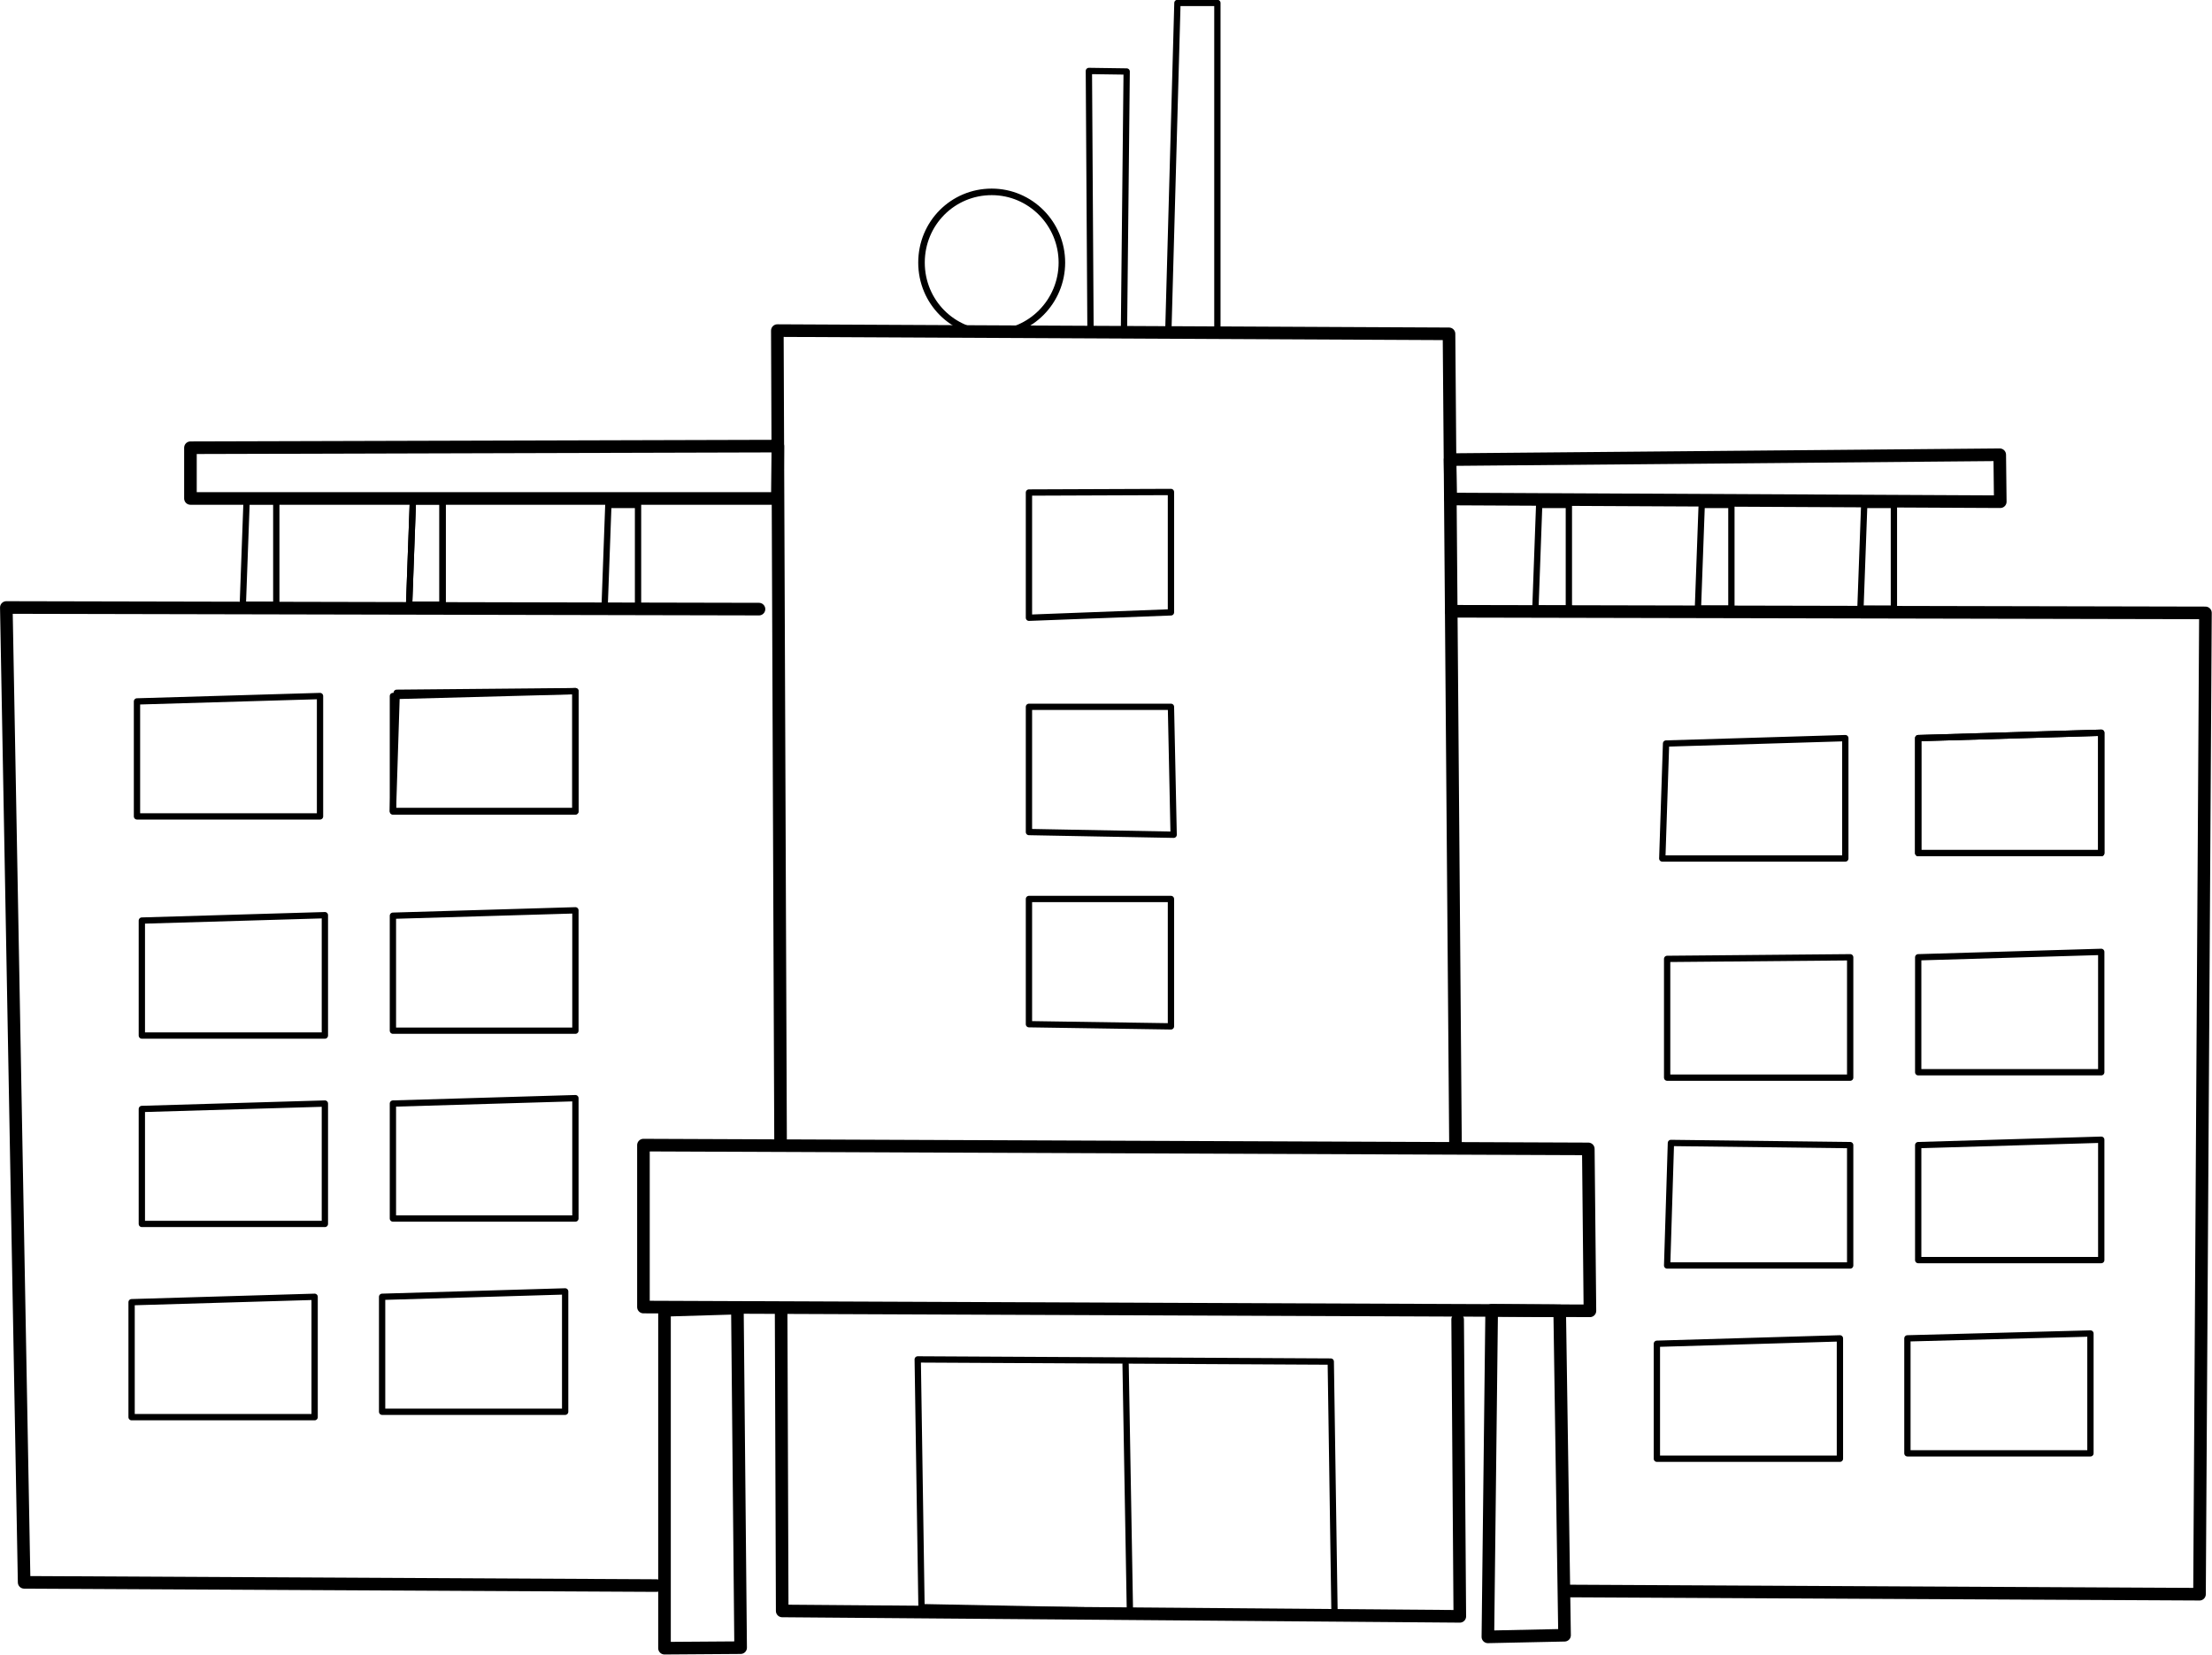 <?xml version="1.0" encoding="utf-8"?>
<!-- Generator: Adobe Illustrator 22.1.0, SVG Export Plug-In . SVG Version: 6.00 Build 0)  -->
<svg version="1.1" id="Layer_1" xmlns="http://www.w3.org/2000/svg" xmlns:xlink="http://www.w3.org/1999/xlink" x="0px" y="0px"
	 viewBox="0 0 351.1 262.8" style="enable-background:new 0 0 351.1 262.8;" xml:space="preserve">
<style type="text/css">
	.st0{fill:none;stroke:#000000;stroke-width:2.333;stroke-linecap:round;stroke-linejoin:round;}
	.st1{fill:none;stroke:#000000;stroke-width:1.167;stroke-linecap:round;stroke-linejoin:round;}
	.st2{fill:none;stroke:#000000;stroke-width:1.212;stroke-linecap:round;stroke-linejoin:round;}
</style>
<g transform="matrix(.857 0 0 .857 -265.18 -368.47)">
	<path class="st0" d="M450,542.8l-139.4-0.3l3.3,180.6l117.1,0.6"/>
	<path class="st0" d="M599.2,724.7l117.6,0.6l1.1-181.8l-139.7-0.3"/>
	<path class="st0" d="M578,515.1l0.1,7.3l101.8,0.5l-0.1-8.7L578,515.1z"/>
	<path class="st0" d="M344.7,512.9v9.4h108.7l0.1-9.7L344.7,512.9z"/>
	<path class="st1" d="M511.1,443.1l0.3,48h6.2l0.5-47.9L511.1,443.1z"/>
	<path class="st1" d="M527.5,430.5l-1.7,61.4l9.1,0.2v-61.6L527.5,430.5z"/>
	<path class="st0" d="M579,642.1l-1.2-150.3l-124.4-0.6l0.6,150.9"/>
	<path class="st0" d="M454.1,672.4l0.2,56l125.5,1l-0.4-55"/>
	<path class="st0" d="M432.5,672.7v62.6l14.1-0.1l-0.6-62.9L432.5,672.7z"/>
	<path class="st0" d="M585.7,672.7l-0.7,60.5l14.2-0.3l-0.9-60.1L585.7,672.7z"/>
	<path class="st0" d="M428.6,642.1v30l175.3,0.7l-0.3-30L428.6,642.1z"/>
	<path class="st1" d="M479.4,681.8l0.7,45.9l76.5,1.5l-0.7-47L479.4,681.8z"/>
	<path class="st1" d="M517.9,682.7l0.8,45.8"/>
	<path class="st1" d="M500,521.2v23.2l26.3-1v-22.3L500,521.2z"/>
	<path class="st2" d="M506.1,478.6c0,7.2-5.8,13.1-13,13.1s-13-5.8-13-13.1s5.8-13.1,13-13.1S506.1,471.4,506.1,478.6z"/>
	<path class="st1" d="M618,567.7l-0.7,21.3h33.9v-22.3L618,567.7z"/>
	<path class="st1" d="M664.7,566.7V588h33.9v-22.3L664.7,566.7z"/>
	<path class="st1" d="M664.7,566.7V588h33.9v-22.3L664.7,566.7z"/>
	<path class="st1" d="M618.2,607.6v22h33.9v-22.3L618.2,607.6z"/>
	<path class="st1" d="M664.7,607.3v21.3h33.9v-22.3L664.7,607.3z"/>
	<path class="st1" d="M618.9,641.7l-0.7,22.7h33.9v-22.3L618.9,641.7z"/>
	<path class="st1" d="M664.7,642.1v21.3h33.9v-22.3L664.7,642.1z"/>
	<path class="st1" d="M616.3,678.9v21.3h33.9v-22.3L616.3,678.9z"/>
	<path class="st1" d="M662.7,677.9v21.3h33.9V677L662.7,677.9z"/>
	<path class="st1" d="M334.8,559.9v21.3h33.9v-22.3L334.8,559.9z"/>
	<path class="st1" d="M382.2,558.9v21.3H416V558L382.2,558.9z"/>
	<path class="st1" d="M382.9,558.3l-0.7,22H416V558L382.9,558.3z"/>
	<path class="st1" d="M335.7,600.5v21.3h33.9v-22.3L335.7,600.5z"/>
	<path class="st1" d="M382.2,599.6v21.3H416v-22.3L382.2,599.6z"/>
	<path class="st1" d="M335.7,635.4v21.3h33.9v-22.3L335.7,635.4z"/>
	<path class="st1" d="M382.2,634.4v21.3H416v-22.3L382.2,634.4z"/>
	<path class="st1" d="M333.8,671.2v21.3h33.9v-22.3L333.8,671.2z"/>
	<path class="st1" d="M380.2,670.2v21.3h33.9v-22.3L380.2,670.2z"/>
	<path class="st1" d="M355.1,522.8l-0.7,19.2h6.2v-19.2H355.1z"/>
	<path class="st1" d="M385.9,522.8l-0.7,19.2h6.2v-19.2H385.9z"/>
	<path class="st1" d="M385.9,522.8l-0.7,19.2h6.2v-19.2H385.9z"/>
	<path class="st1" d="M422.1,523.5l-0.7,19.2h6.2v-19.2H422.1z"/>
	<path class="st1" d="M594.5,523.5l-0.7,19.2h6.2v-19.2H594.5z"/>
	<path class="st1" d="M624.6,523.5l-0.7,19.2h6.2v-19.2H624.6z"/>
	<path class="st1" d="M654.7,523.5l-0.7,19.2h6.2v-19.2H654.7z"/>
	<path class="st1" d="M500,560.9v23.2l26.8,0.5l-0.5-23.7H500z"/>
	<path class="st1" d="M500,596.5v23.2l26.3,0.4v-23.6L500,596.5z"/>
</g>
</svg>
